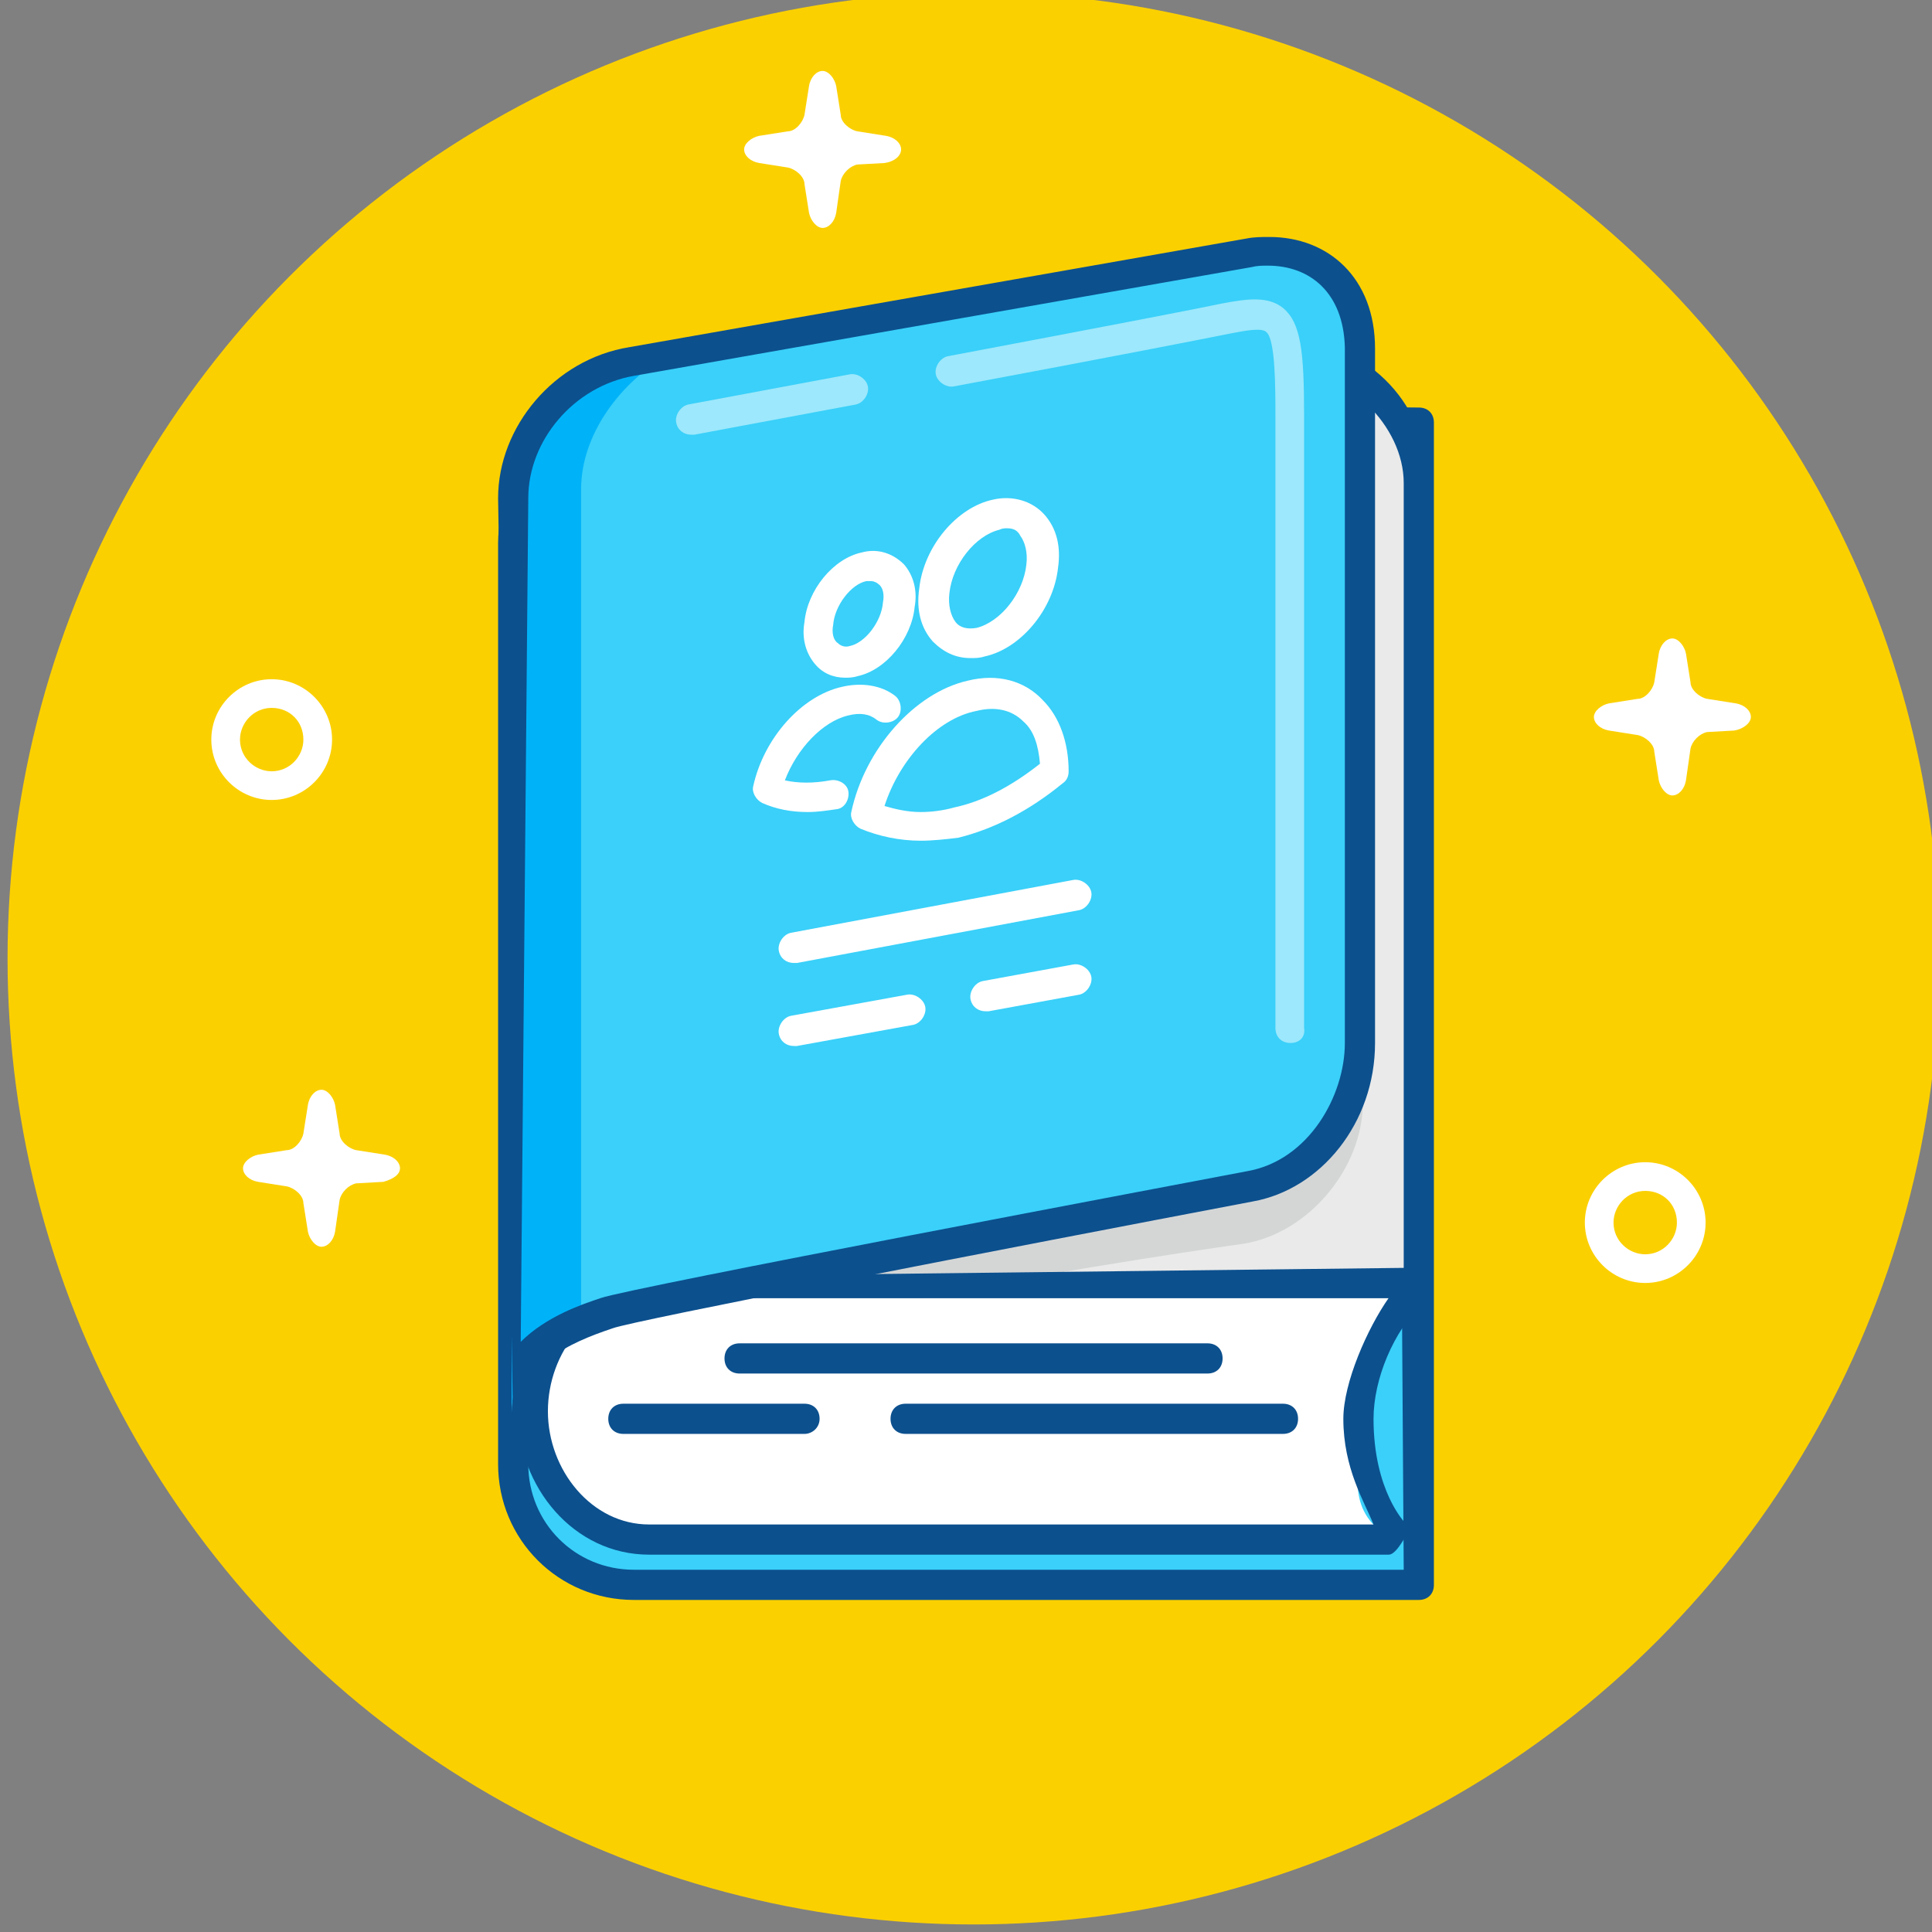 <?xml version="1.0" encoding="utf-8"?>
<!-- Generator: Adobe Illustrator 21.0.2, SVG Export Plug-In . SVG Version: 6.00 Build 0)  -->
<svg version="1.1" id="adress" xmlns="http://www.w3.org/2000/svg" xmlns:xlink="http://www.w3.org/1999/xlink" x="0px" y="0px"
	 viewBox="0 0 128 128" style="enable-background:new 0 0 128 128;" xml:space="preserve">
<rect x="0" y="0" width="128" height="128" fill="#808080" stroke="none"/>
<style type="text/css">
	.st0{fill:#EAEAEA;}
	.st1{fill:#FBD000;}
	.st2{fill:#3AD0F9;}
	.st3{fill:#0C508E;}
	.st4{fill:#FFFFFF;}
	.st5{fill:#D4D6D6;}
	.st6{fill:#00B3F9;}
	.st7{opacity:0.5;fill:#FFFFFF;}
</style>
<g>
	<path class="st0" d="M43.3,90.5c0,0,36.7,0,47.4,0.1c0.5-1.9,1.5-3.6,2.9-5c-0.4-0.1-50.2-0.1-50.2-0.1c-4.4,0-8,3.6-8,8
		c0,0.9,0.1,1.7,0.4,2.5C36.7,92.8,39.8,90.5,43.3,90.5z"/>
	<path class="st0" d="M90.2,99.7c0,0.5-0.1,1.1-0.2,1.6c0.8,0,1.2,0,1.2,0C90.7,100.8,90.4,100.3,90.2,99.7z"/>
	<circle class="st1" cx="64.5" cy="63.5" r="64"/>
	<path class="st2" d="M93.3,104.5h-51c-4.4,0-8-3.6-8-8v-61c0-4.4,3.6-8,8-8l51,0.1V104.5z"/>
	<path class="st3" d="M94,106H42c-5,0-9-4-9-9V36c0-4.8,4.1-9.5,9.3-9.5L94,27c0.6,0,1,0.4,1,1v77C95,105.6,94.6,106,94,106z
		 M42.3,28.5c-4.1,0-7.3,3.8-7.3,7.5v61c0,3.9,3.1,7,7,7h51l-0.5-75.4L42.3,28.5z"/>
	<path class="st4" d="M90.3,93.3c0-3,1.2-5.7,3.2-7.7c-0.4-0.1-50.2-0.1-50.2-0.1c-4.4,0-8,3.6-8,8s3.6,8,8,8c0,0,47.5-0.1,48-0.2
		C89,99.3,90.3,96.5,90.3,93.3z"/>
	<path class="st0" d="M42.3,31.5c0-4.4,3.6-8,8-8h35c4.4,0,8,3.6,8,8v54h-43c-4.4,0-8-3.6-8-8V31.5z"/>
	<path class="st5" d="M90.3,73V27.2c0-0.9-0.1-1.7-0.4-2.4c-0.7-0.2-1.5-0.3-2.3-0.3H60.4l-13.5,2.4c-1.4,1.4-2.3,3.4-2.3,5.6v46
		c0,4.4,4,7.5,8.4,7.5h8c10.6-2.1,21.4-3.6,21.4-3.6C86.7,81.7,90.3,77.4,90.3,73z"/>
	<path class="st3" d="M94,86H50c-5,0-8.7-3.5-8.7-8.5v-46c0-5,4-9,9-9h35c5,0,9.2,4.1,9.2,9v54C94.5,86.1,94.6,86,94,86z M50.3,24.5
		c-3.9,0-7,3.1-7,7v46c0,3.9,3.1,7,7,7L93,84V32c0-3.8-3.8-7.5-7.7-7.5H50.3z"/>
	<path class="st3" d="M92,103H43c-5,0-8.7-4.5-8.7-9.5s4-9,9-9c33.1,0,50.1,0.1,50.4,0.1c0.4,0.1,0.7,0.3,0.8,0.7
		c0.1,0.4,0,0.8-0.2,1C92.3,88.2,91,91.4,91,94c0,4.8,2.1,6.9,2.1,6.9c0.2,0.3,0.1,0.7-0.1,1.1C92.8,102.3,92.4,103,92,103z M43,86
		c-3.9,0-6.7,3.6-6.7,7.5s2.9,7.5,6.7,7.5h48c-0.6-1.5-2-3.7-2-7c0-2.4,1.6-6,3-8C84.6,86,44.2,86,43,86z"/>
	<path class="st2" d="M89.5,69.1c0,4.4-2.4,8.6-6.8,9.4c0,0-40.7,7.8-42.6,8.4c-1.9,0.6-6.2,2.2-6.2,6.7c0,5.5,0-60.3,0-60.3
		c0-4.4,3.5-8.6,7.9-9.4l40.9-7.2c4.3-0.8,7.8,2.2,7.8,6.6L89.5,69.1z"/>
	<path class="st6" d="M38.5,32.4c0-3.6,2.6-7.1,5.8-8.9l-2.5,0.4c-4.3,0.8-7.9,5-7.9,9.4c0,0,0,55.5,0,60.3c0-3.7,2.5-5.4,4.6-6.2
		C38.5,69.2,38.5,32.4,38.5,32.4z"/>
	<path class="st3" d="M35,95c-0.6,0-1,0.6-1,0l-1-62c0-4.7,3.7-9.2,8.7-10l40.9-7.2c0.5-0.1,1-0.1,1.5-0.1c3.9,0,7,2.7,7,7.4v46
		c0,5.3-3.6,9.7-8.1,10.5c-16.3,3.1-41.1,7.9-42.4,8.4c-3,1-6,2.4-6,5.7v0.3C34.5,94.5,35.6,95,35,95z M84,17.6
		c-0.4,0-0.7,0-1.1,0.1L42,24.9c-4,0.7-7,4.3-7,8.1l-0.5,55.9c1.7-1.7,4.1-2.5,5.3-2.9c2-0.7,38.6-7.6,42.8-8.4
		c4.1-0.7,6.5-5,6.5-8.5V23C89,19.4,86.8,17.6,84,17.6z"/>
	<path class="st4" d="M64.3,43.6c-1,0-1.8-0.4-2.5-1.1c-0.8-0.9-1.1-2.1-0.9-3.5c0.3-2.8,2.5-5.4,4.9-5.9c1.3-0.3,2.6,0.1,3.4,1
		c0.8,0.9,1.1,2.1,0.9,3.5c-0.3,2.8-2.5,5.4-4.9,5.9C64.9,43.6,64.6,43.6,64.3,43.6z M66.7,35c-0.1,0-0.3,0-0.5,0.1
		c-1.6,0.4-3.1,2.3-3.3,4.2c-0.1,0.8,0.1,1.5,0.4,1.9c0.3,0.4,0.8,0.5,1.4,0.4c1.6-0.4,3.1-2.3,3.3-4.2c0.1-0.8-0.1-1.5-0.4-1.9
		C67.4,35.1,67.1,35,66.7,35z"/>
	<path class="st4" d="M61,55.7L61,55.7c-1.4,0-2.8-0.3-4-0.8c-0.4-0.2-0.7-0.7-0.6-1.1c0.9-4.2,4.2-7.9,7.7-8.7c2-0.5,3.8,0,5,1.3
		c1.1,1.1,1.7,2.8,1.7,4.7c0,0.3-0.1,0.6-0.4,0.8c-2.2,1.8-4.5,3-6.9,3.6C62.7,55.6,61.8,55.7,61,55.7z M58.6,53.4
		c0.7,0.2,1.5,0.4,2.4,0.4h0c0.7,0,1.5-0.1,2.2-0.3c1.9-0.4,3.8-1.4,5.7-2.9c-0.1-1.2-0.4-2.2-1.1-2.8c-0.8-0.8-1.9-1-3.1-0.7
		C62.1,47.6,59.6,50.3,58.6,53.4z"/>
	<path class="st4" d="M56,44.9c-0.8,0-1.5-0.3-2-0.9c-0.6-0.7-0.9-1.7-0.7-2.8c0.2-2.1,1.9-4.2,3.8-4.6c1.1-0.3,2.1,0.1,2.8,0.8
		c0.6,0.7,0.9,1.7,0.7,2.8c-0.2,2.1-1.9,4.2-3.8,4.6C56.5,44.9,56.2,44.9,56,44.9z M57.7,38.5c-0.1,0-0.2,0-0.3,0
		c-1,0.2-2.1,1.6-2.2,2.9c-0.1,0.5,0,1,0.3,1.2c0.2,0.2,0.5,0.3,0.8,0.2c1-0.2,2.1-1.6,2.2-2.9c0.1-0.5,0-1-0.3-1.2
		C58.1,38.6,57.9,38.5,57.7,38.5z"/>
	<path class="st4" d="M53.5,53.8c-1.1,0-2.1-0.2-3-0.6c-0.4-0.2-0.7-0.7-0.6-1.1c0.7-3.2,3.2-6,5.9-6.6c1.3-0.3,2.6-0.1,3.5,0.6
		c0.4,0.3,0.5,1,0.2,1.4c-0.3,0.4-1,0.5-1.4,0.2c-0.5-0.4-1.1-0.5-1.9-0.3c-1.7,0.4-3.4,2.2-4.2,4.3c0.9,0.2,1.9,0.2,3,0
		c0.5-0.1,1.1,0.2,1.2,0.7c0.1,0.5-0.2,1.1-0.7,1.2C54.8,53.7,54.2,53.8,53.5,53.8z"/>
	<path class="st4" d="M52.6,63.8c-0.5,0-0.9-0.3-1-0.8c-0.1-0.5,0.3-1.1,0.8-1.2l18.7-3.5c0.5-0.1,1.1,0.3,1.2,0.8
		c0.1,0.5-0.3,1.1-0.8,1.2l-18.7,3.5C52.7,63.8,52.6,63.8,52.6,63.8z"/>
	<path class="st4" d="M65.3,67c-0.5,0-0.9-0.3-1-0.8c-0.1-0.5,0.3-1.1,0.8-1.2l6-1.1c0.5-0.1,1.1,0.3,1.2,0.8
		c0.1,0.5-0.3,1.1-0.8,1.2l-6,1.1C65.4,67,65.3,67,65.3,67z"/>
	<path class="st4" d="M52.6,69.3c-0.5,0-0.9-0.3-1-0.8c-0.1-0.5,0.3-1.1,0.8-1.2l7.7-1.4c0.5-0.1,1.1,0.3,1.2,0.8s-0.3,1.1-0.8,1.2
		l-7.7,1.4C52.7,69.3,52.6,69.3,52.6,69.3z"/>
	<path class="st7" d="M85.5,69.1c-0.6,0-1-0.4-1-1V27.6c0-1.9,0-5.1-0.6-5.6c-0.3-0.3-1.4-0.1-2.4,0.1c-1.5,0.3-7.6,1.5-18.3,3.5
		c-0.5,0.1-1.1-0.3-1.2-0.8c-0.1-0.5,0.3-1.1,0.8-1.2c10.6-2,16.8-3.2,18.2-3.5c1.6-0.3,3-0.5,4,0.3c1.2,1,1.4,2.9,1.4,7.2v40.5
		C86.5,68.7,86.1,69.1,85.5,69.1z"/>
	<path class="st7" d="M45.8,28.8c-0.5,0-0.9-0.3-1-0.8c-0.1-0.5,0.3-1.1,0.8-1.2l10.7-2c0.5-0.1,1.1,0.3,1.2,0.8
		c0.1,0.5-0.3,1.1-0.8,1.2l-10.7,2C45.9,28.8,45.8,28.8,45.8,28.8z"/>
	<path class="st4" d="M116,47.5c0-0.4-0.4-0.8-1-0.9l-1.9-0.3c-0.5-0.1-1.1-0.6-1.1-1.1l-0.3-1.9c-0.1-0.5-0.5-1-0.9-1
		s-0.8,0.4-0.9,1l-0.3,1.9c-0.1,0.5-0.6,1.1-1.1,1.1l-1.9,0.3c-0.5,0.1-1,0.5-1,0.9c0,0.4,0.4,0.8,1,0.9l1.9,0.3
		c0.5,0.1,1.1,0.6,1.1,1.1l0.3,1.9c0.1,0.5,0.5,1,0.9,1s0.8-0.4,0.9-1l0.3-2.1c0.1-0.5,0.6-1,1.1-1.1l1.8-0.1
		C115.5,48.3,116,47.9,116,47.5z"/>
	<path class="st4" d="M59.7,9.9c0-0.4-0.4-0.8-1-0.9l-1.9-0.3c-0.5-0.1-1.1-0.6-1.1-1.1l-0.3-1.9c-0.1-0.5-0.5-1-0.9-1
		c-0.4,0-0.8,0.4-0.9,1l-0.3,1.9c-0.1,0.5-0.6,1.1-1.1,1.1l-1.9,0.3c-0.5,0.1-1,0.5-1,0.9c0,0.4,0.4,0.8,1,0.9l1.9,0.3
		c0.5,0.1,1.1,0.6,1.1,1.1l0.3,1.9c0.1,0.5,0.5,1,0.9,1c0.4,0,0.8-0.4,0.9-1l0.3-2.1c0.1-0.5,0.6-1,1.1-1.1l1.8-0.1
		C59.3,10.7,59.7,10.3,59.7,9.9z"/>
	<path class="st4" d="M26.5,77.4c0-0.4-0.4-0.8-1-0.9l-1.9-0.3c-0.5-0.1-1.1-0.6-1.1-1.1l-0.3-1.9c-0.1-0.5-0.5-1-0.9-1
		s-0.8,0.4-0.9,1l-0.3,1.9c-0.1,0.5-0.6,1.1-1.1,1.1l-1.9,0.3c-0.5,0.1-1,0.5-1,0.9c0,0.4,0.4,0.8,1,0.9l1.9,0.3
		c0.5,0.1,1.1,0.6,1.1,1.1l0.3,1.9c0.1,0.5,0.5,1,0.9,1s0.8-0.4,0.9-1l0.3-2.1c0.1-0.5,0.6-1,1.1-1.1l1.8-0.1
		C26.1,78.1,26.5,77.8,26.5,77.4z"/>
	<path class="st4" d="M18,53c-2.2,0-4-1.8-4-4c0-2.2,1.8-4,4-4c2.2,0,4,1.8,4,4C22,51.2,20.2,53,18,53z M18,46.9
		c-1.2,0-2.1,1-2.1,2.1c0,1.2,1,2.1,2.1,2.1c1.2,0,2.1-1,2.1-2.1C20.1,47.8,19.2,46.9,18,46.9z"/>
	<path class="st4" d="M109,85c-2.2,0-4-1.8-4-4c0-2.2,1.8-4,4-4c2.2,0,4,1.8,4,4C113,83.2,111.2,85,109,85z M109,78.9
		c-1.2,0-2.1,1-2.1,2.1c0,1.2,1,2.1,2.1,2.1c1.2,0,2.1-1,2.1-2.1C111.1,79.8,110.2,78.9,109,78.9z"/>
	<path class="st3" d="M80,91H49c-0.6,0-1-0.4-1-1s0.4-1,1-1h31c0.6,0,1,0.4,1,1S80.6,91,80,91z"/>
	<path class="st3" d="M85,95H60c-0.6,0-1-0.4-1-1s0.4-1,1-1h25c0.6,0,1,0.4,1,1S85.6,95,85,95z"/>
	<path class="st3" d="M53.3,95h-12c-0.6,0-1-0.4-1-1s0.4-1,1-1h12c0.6,0,1,0.4,1,1S53.8,95,53.3,95z"/>
</g>
</svg>
